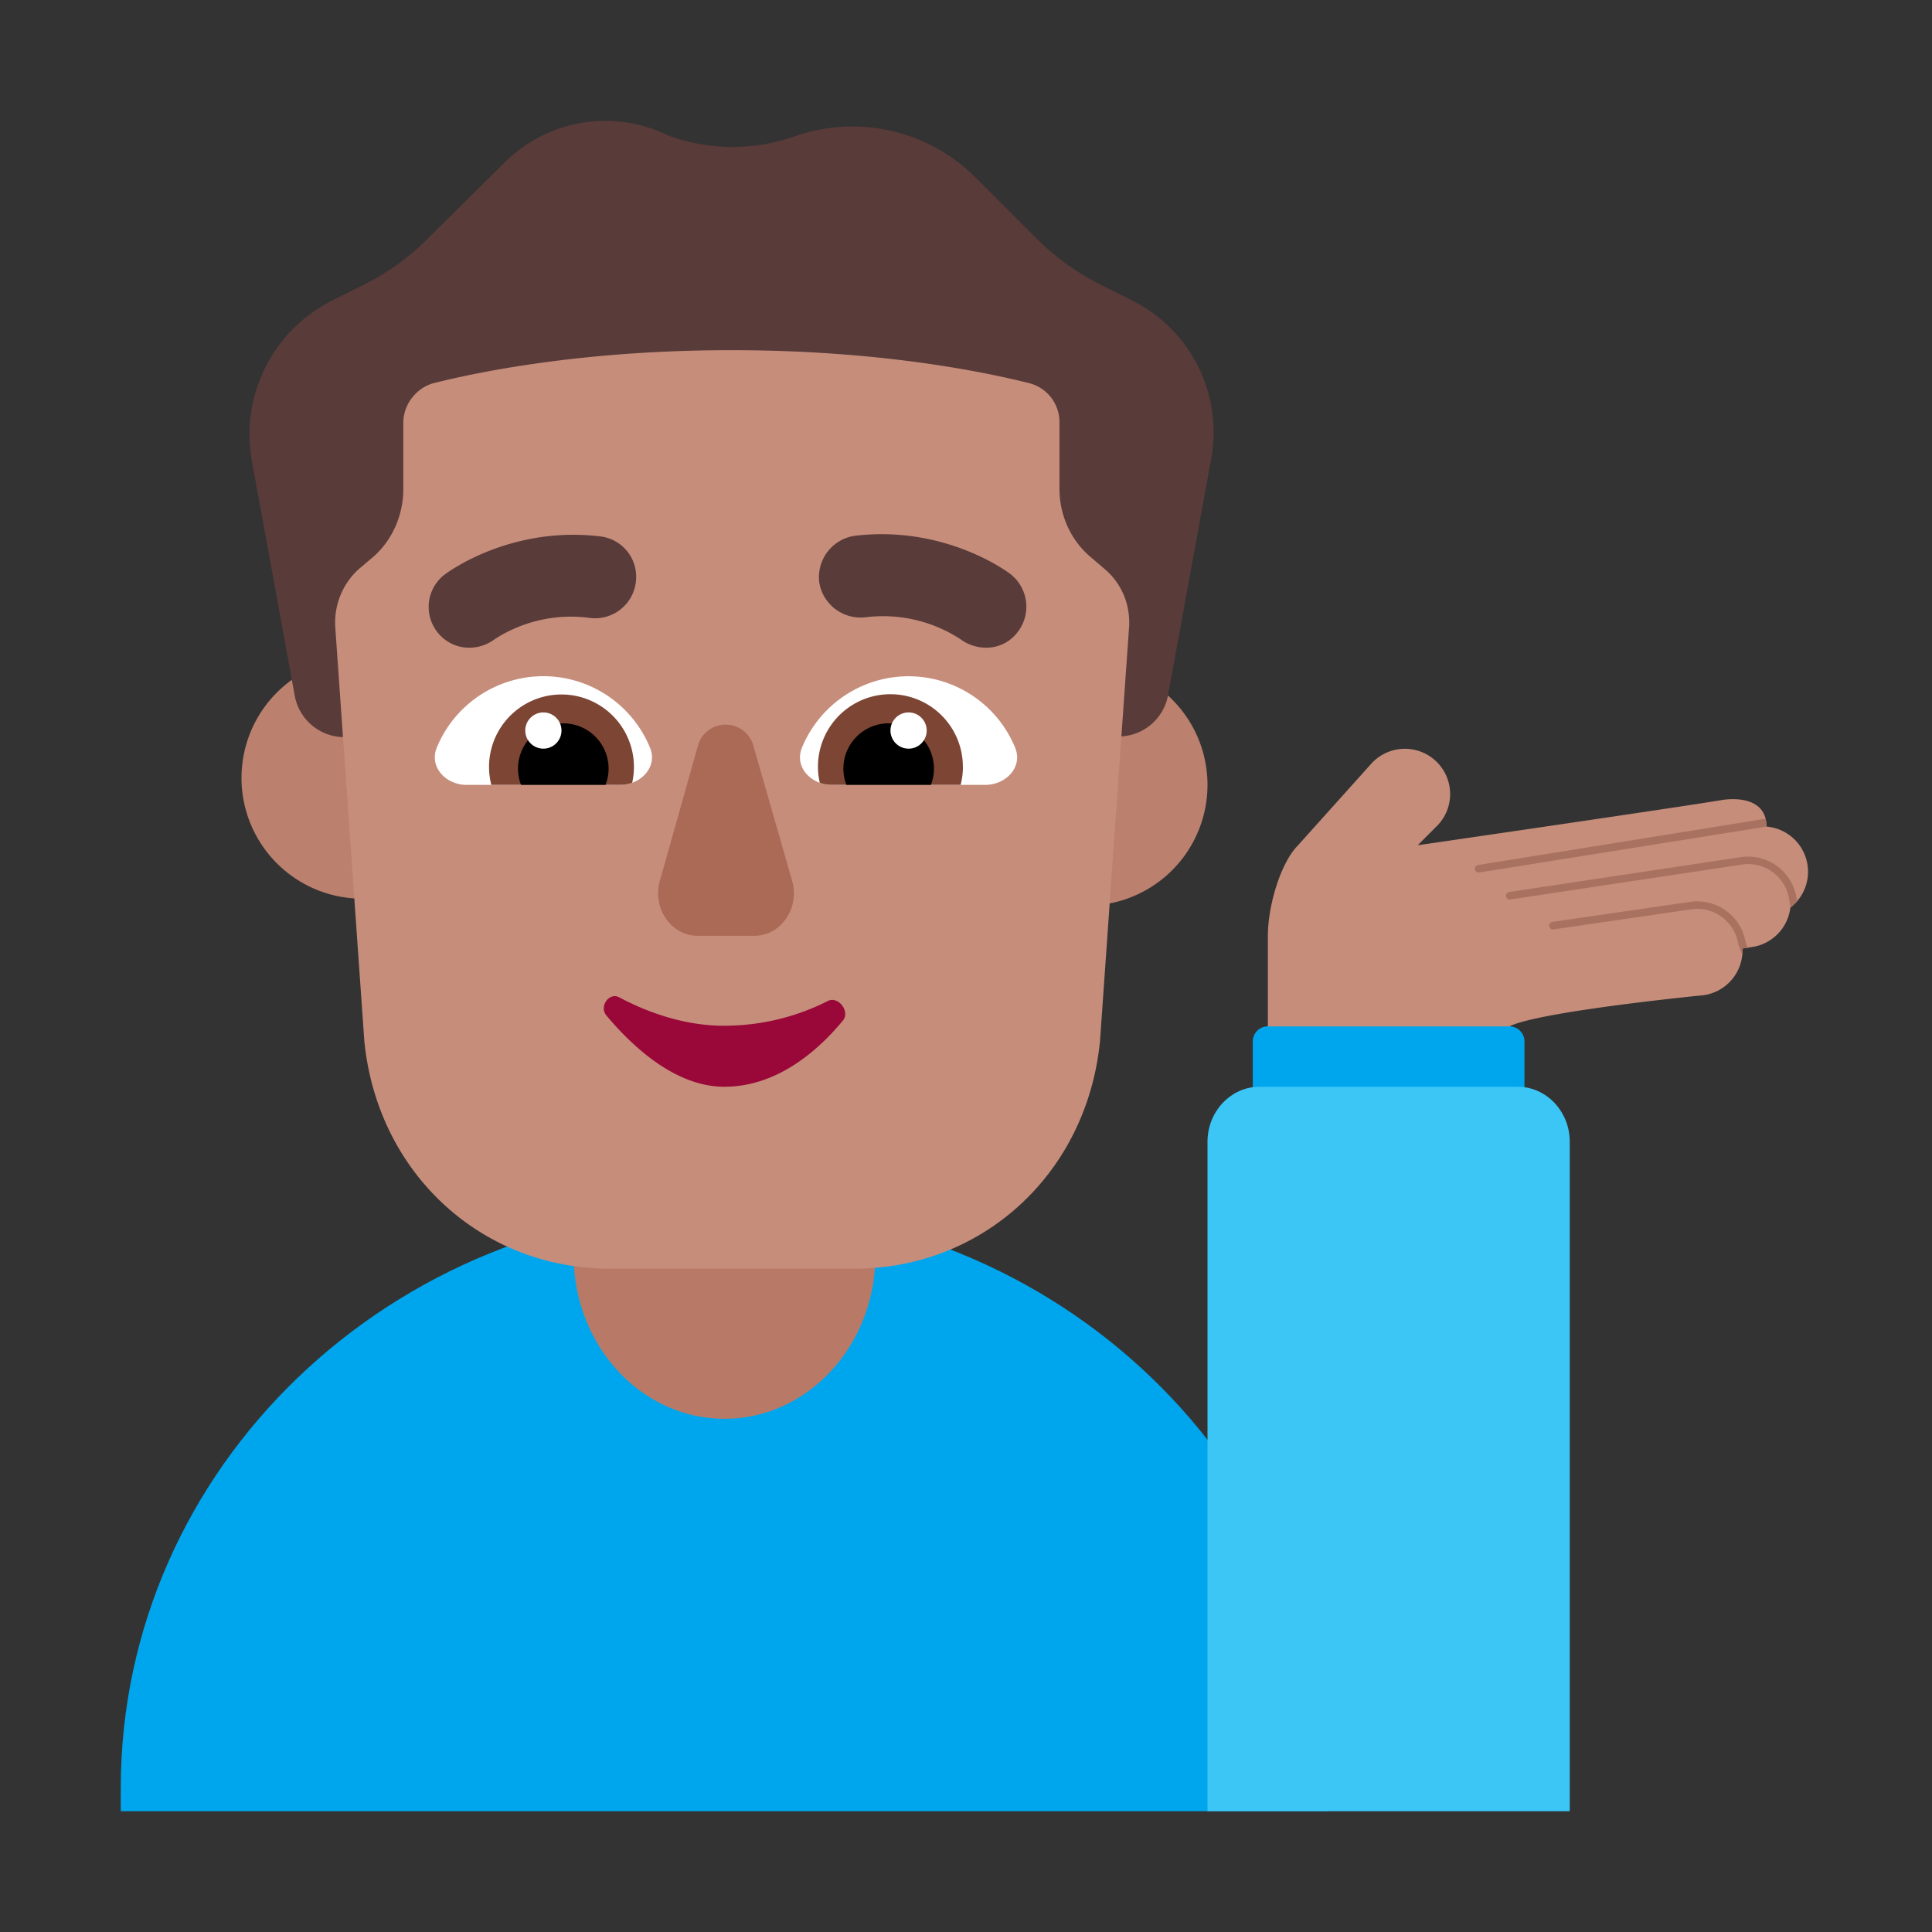 <svg xmlns="http://www.w3.org/2000/svg" width="1em" height="1em" viewBox="0 0 32 32"><rect x="0" y="0" width="32" height="32" fill="#333333" stroke="none"/><g fill="none"><path fill="#BB806E" d="M8 12.885a2 2 0 1 1-4 0a2 2 0 0 1 4 0M20 13a2 2 0 1 1-4 0a2 2 0 0 1 4 0"/><path fill="#00A6ED" d="M22 30v-.384C22 24.311 17.526 20 12 20c-5.526.01-10 4.311-10 9.616V30z"/><path fill="#B87A66" d="M12 23.5c-1.381 0-2.5-1.215-2.5-2.715V19h5v1.785c0 1.5-1.119 2.715-2.5 2.715"/><path fill="#593B39" d="m18.752 4.977l-.532-.266a4.215 4.215 0 0 1-1.026-.735l-1.039-1.039a2.882 2.882 0 0 0-2.977-.684a3.111 3.111 0 0 1-2.09 0a2.369 2.369 0 0 0-2.748.456L7.06 3.976a3.902 3.902 0 0 1-1.026.735l-.532.266a2.481 2.481 0 0 0-1.33 2.66l.71 3.888a.837.837 0 0 0 .798.684c3.92 0 7.684-.012 12.894-.012a.836.836 0 0 0 .773-.684l.71-3.889a2.439 2.439 0 0 0-1.305-2.647"/><path fill="#C68D7B" d="m5.587 10.873l-.034-.488a1.194 1.194 0 0 1 .393-.962l.24-.203c.317-.279.494-.697.494-1.115V7.003c0-.304.216-.582.507-.658c.81-.203 2.533-.545 4.927-.545c2.394 0 4.117.342 4.928.545a.666.666 0 0 1 .506.658v1.09c0 .43.178.836.494 1.114l.266.228c.269.232.408.57.395.924l-.483 6.879c-.216 2.204-1.951 3.775-4.066 3.775H10.1c-2.115 0-3.85-1.571-4.066-3.775z"/><path fill="#00A6ED" d="M25.045 17.004c-.03-.005-.06-.01-.087-.02l-1.882-.701l-2.036.703c-.027.01-.054.013-.082.017a.25.25 0 0 0-.208.247V19h4.5v-1.75a.25.25 0 0 0-.205-.246"/><path fill="#3BC6F6" d="M26 30V18.91c0-.5-.387-.91-.86-.91h-4.28c-.473 0-.86.41-.86.91V30z"/><path fill="#fff" d="M10.27 13c.345 0 .627-.297.496-.616a1.909 1.909 0 0 0-3.532 0c-.13.319.15.616.495.616zm3.508 0c-.345 0-.626-.297-.495-.616a1.909 1.909 0 0 1 3.531 0c.131.319-.15.616-.495.616z"/><path fill="#7D4533" d="M8.1 12.7c0 .104.013.204.038.3h2.133a.59.59 0 0 0 .2-.035A1.2 1.2 0 1 0 8.1 12.7m7.849 0c0 .104-.014.204-.038.3h-2.133a.59.59 0 0 1-.2-.035a1.2 1.2 0 1 1 2.37-.265"/><path fill="#000" d="M8.58 12.73c0 .095.018.186.05.27h1.4a.75.75 0 1 0-1.45-.27m6.889 0a.749.749 0 0 1-.05.27h-1.4a.75.75 0 1 1 1.45-.27"/><path fill="#fff" d="M9.3 12.1a.3.3 0 1 1-.6 0a.3.3 0 0 1 .6 0m5.449 0a.3.3 0 1 0 .6 0a.3.3 0 0 0-.6 0"/><path fill="#AB6A55" d="m11.555 12.368l-.624 2.216c-.134.452.184.916.624.916h.94c.44 0 .758-.464.624-.916l-.636-2.216a.477.477 0 0 0-.928 0"/><path fill="#593B39" d="M15.912 10.59a.722.722 0 0 0 .415.138a.648.648 0 0 0 .534-.266a.686.686 0 0 0-.128-.956c-.043-.033-1.08-.809-2.572-.632a.693.693 0 0 0-.593.76c.05.365.386.63.761.591a2.343 2.343 0 0 1 1.583.365m-8.674-.128a.666.666 0 0 0 .544.266a.694.694 0 0 0 .41-.14a2.326 2.326 0 0 1 1.578-.353a.68.68 0 0 0 .761-.591a.673.673 0 0 0-.593-.76c-1.49-.177-2.528.599-2.571.631a.675.675 0 0 0-.129.947"/><path fill="#990838" d="M11.998 16.99c-.677 0-1.29-.231-1.744-.472c-.163-.087-.337.152-.21.302c.466.555 1.166 1.18 1.954 1.18c.84 0 1.514-.553 1.963-1.096c.126-.153-.08-.41-.246-.326a3.791 3.791 0 0 1-1.717.411"/><path fill="#C68D7B" d="M22.72 12.641a.75.75 0 1 1 1.06 1.06l-.298.299s4.392-.639 5.043-.75c.296-.044.734 0 .734.441a.75.75 0 0 1 .395 1.342a.75.75 0 0 1-.634.653l-.159.024a.75.75 0 0 1-.638.773S25.5 16.75 25 17h-4v-1.5c0-.5.212-1.212.5-1.5z"/><path fill="#A9715F" d="M29.766 14.926a.76.76 0 0 1-.109.104l-.023-.132a.687.687 0 0 0-.782-.578l-3.843.579a.063.063 0 0 1-.018-.124l3.842-.578a.812.812 0 0 1 .924.681z"/><path fill="#A9715F" d="m28.947 15.697l-.086.013a.743.743 0 0 1-.003.102l-.065-.166l-.002-.007a.687.687 0 0 0-.782-.577l-2.279.332a.062.062 0 0 1-.018-.124l2.279-.332a.813.813 0 0 1 .923.675zm.297-2.136a.53.53 0 0 1 .015.13l-4.758.76a.062.062 0 1 1-.019-.124z"/></g></svg>